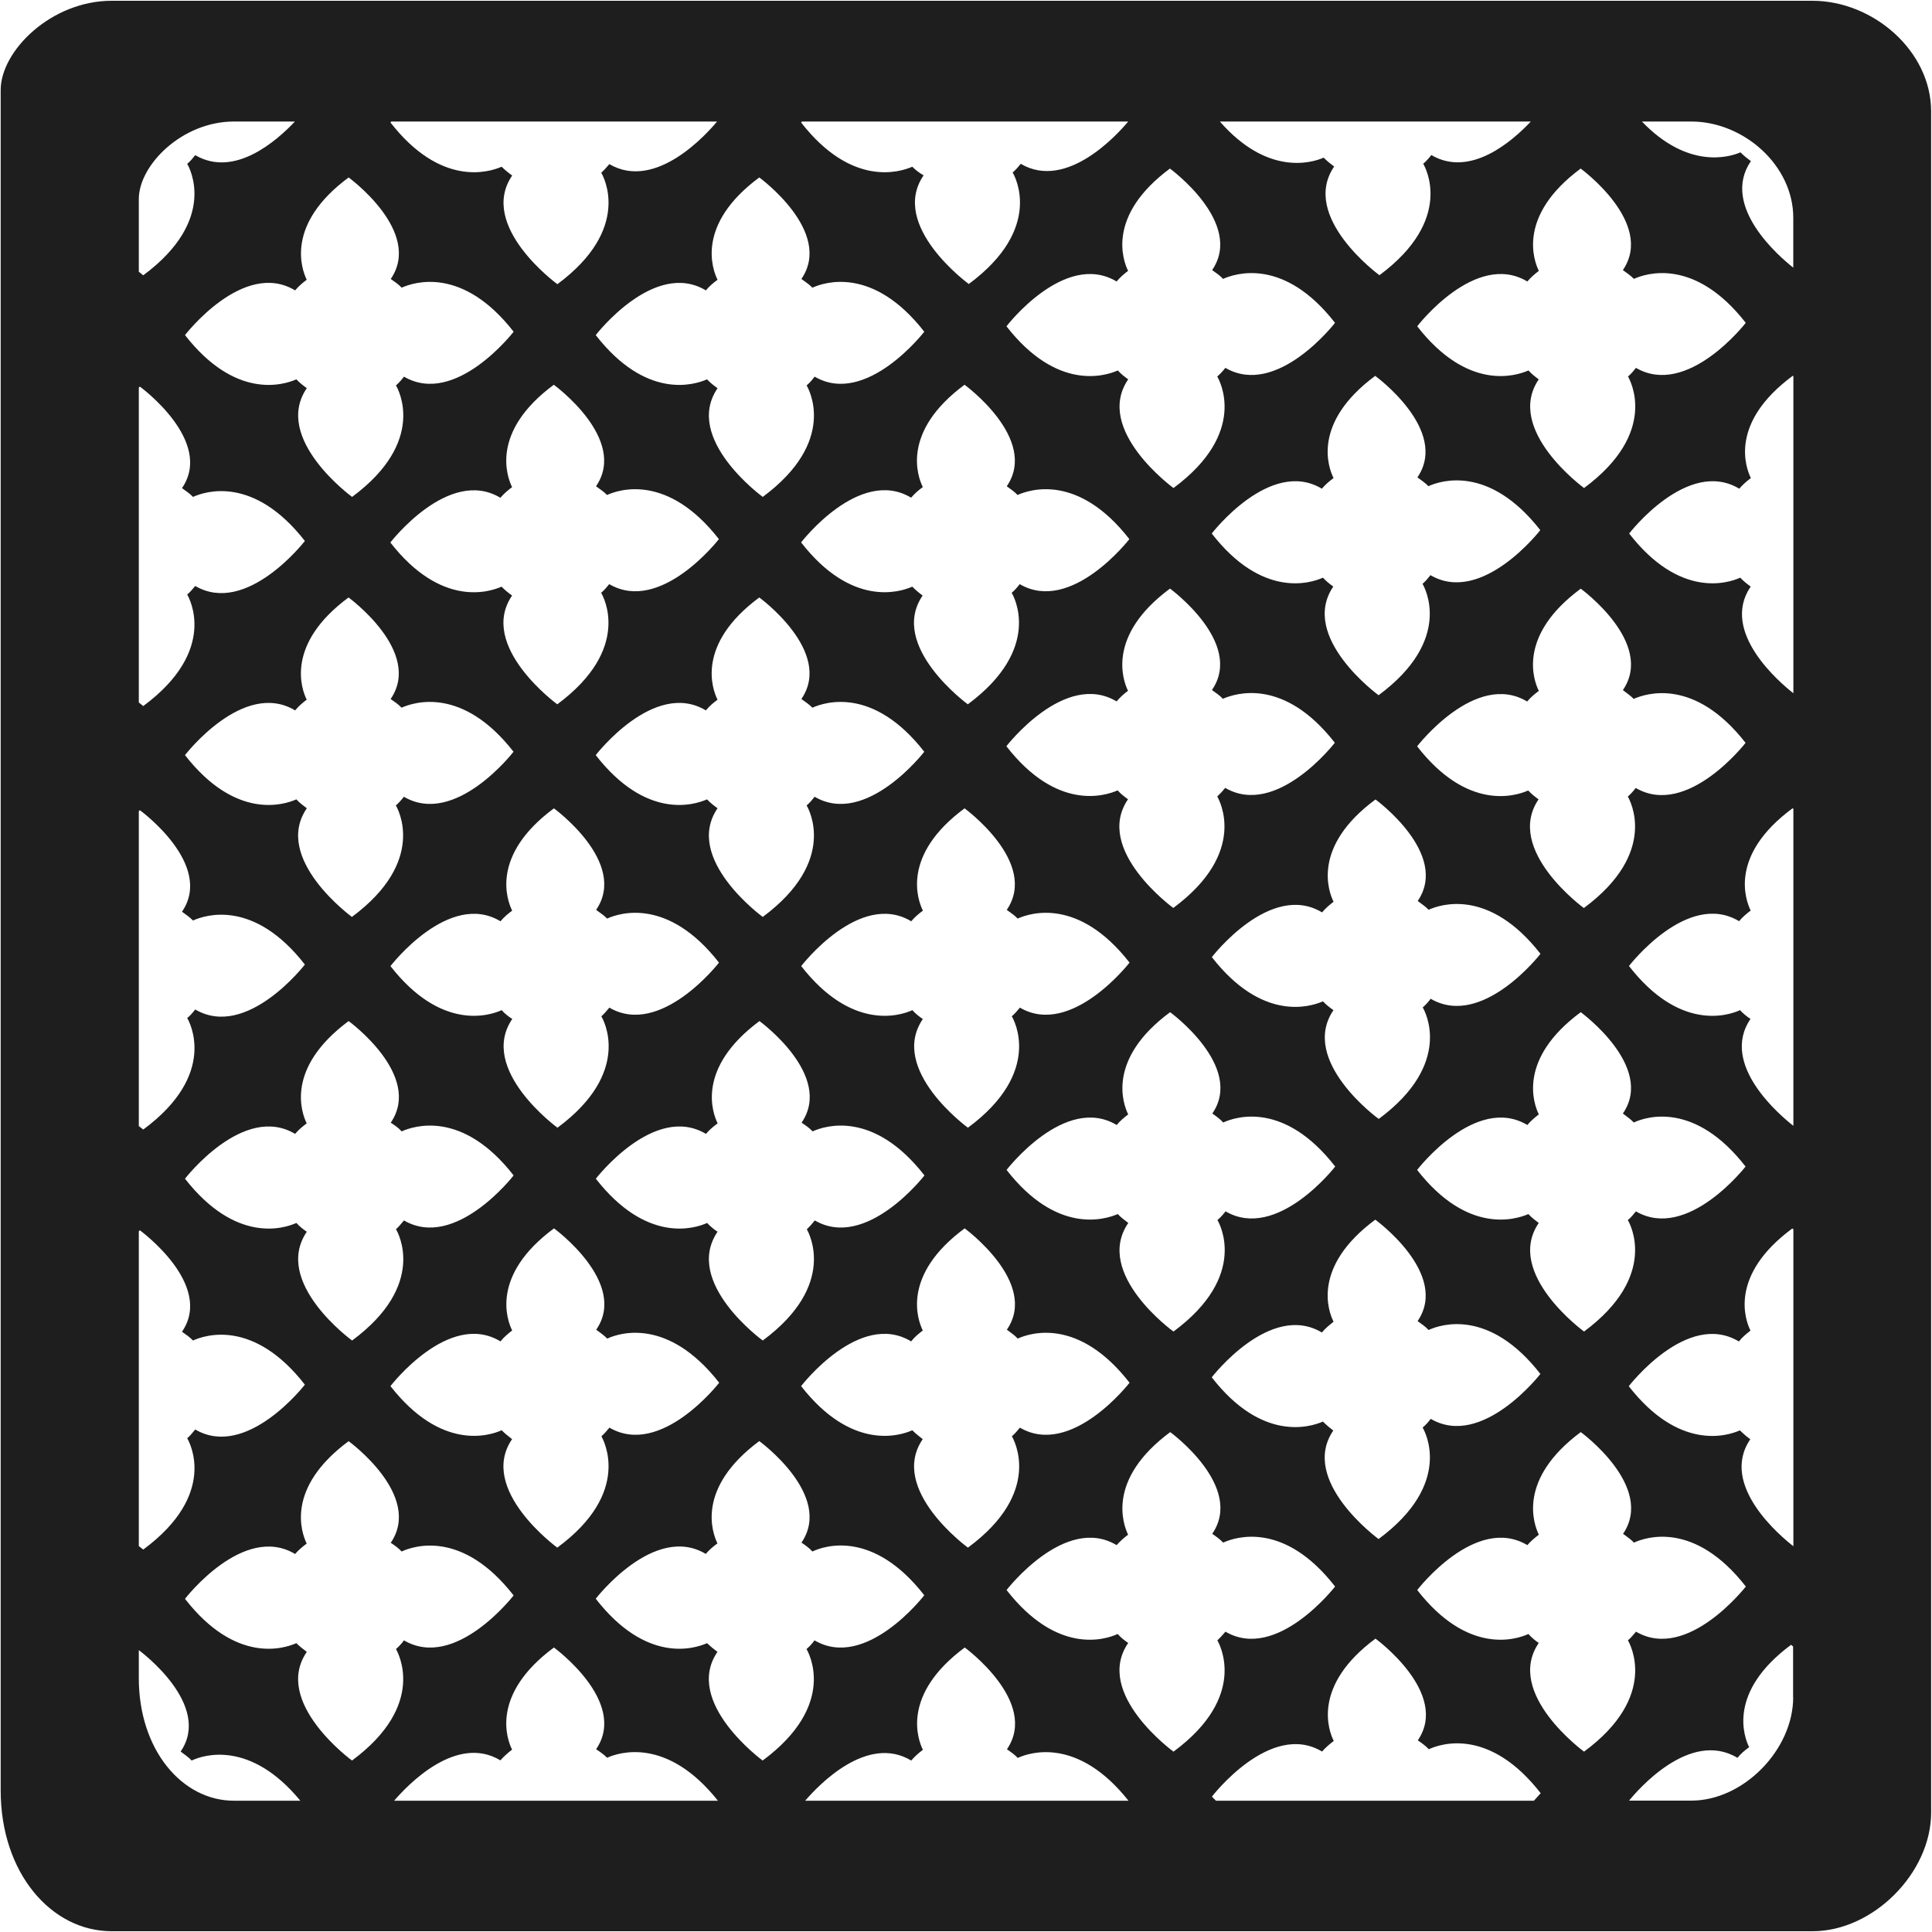 <?xml version="1.0" encoding="utf-8"?>
<!-- Generator: Adobe Illustrator 16.0.0, SVG Export Plug-In . SVG Version: 6.00 Build 0)  -->
<!DOCTYPE svg PUBLIC "-//W3C//DTD SVG 1.1//EN" "http://www.w3.org/Graphics/SVG/1.1/DTD/svg11.dtd">
<svg version="1.1" id="Layer_1" xmlns="http://www.w3.org/2000/svg" xmlns:xlink="http://www.w3.org/1999/xlink" x="0px" y="0px"
	 width="20px" height="20px" viewBox="0 0 20 20" enable-background="new 0 0 20 20" xml:space="preserve">
<path fill="#1E1E1E" d="M19.991,18.762V1.153c0-0.626-0.601-1.145-1.229-1.145H1.156c-0.627,0-1.149,0.519-1.149,0.924v17.603
	c0,0.852,0.522,1.457,1.149,1.457h17.608C19.391,19.992,19.992,19.387,19.991,18.762L19.991,18.762z M16.363,1.745
	c0,0,0.771,0.562,0.437,1.051c0.039,0.029,0.08,0.055,0.114,0.091c0.127-0.058,0.63-0.222,1.158,0.455c0,0-0.602,0.778-1.137,0.466
	c-0.025,0.033-0.051,0.063-0.082,0.09c0.021,0.036,0.323,0.578-0.455,1.154c0,0-0.824-0.602-0.469-1.125
	c-0.039-0.029-0.074-0.056-0.106-0.092c-0.136,0.059-0.63,0.213-1.152-0.457c-0.001,0,0.603-0.786,1.14-0.464
	c0.035-0.042,0.076-0.077,0.119-0.11C15.877,2.697,15.705,2.233,16.363,1.745z M16.912,7.235c0.128-0.057,0.63-0.222,1.158,0.455
	c0,0-0.603,0.779-1.137,0.467c-0.025,0.032-0.051,0.063-0.082,0.089c0.021,0.036,0.323,0.578-0.455,1.154
	c0,0-0.824-0.601-0.469-1.125c-0.039-0.029-0.074-0.056-0.107-0.092c-0.133,0.059-0.629,0.213-1.15-0.457
	c0,0,0.604-0.785,1.139-0.464c0.035-0.042,0.076-0.077,0.121-0.11c-0.054-0.106-0.226-0.571,0.434-1.058
	c-0.002-0.001,0.771,0.56,0.436,1.05C16.837,7.174,16.878,7.199,16.912,7.235z M16.913,11.62c0.127-0.06,0.63-0.222,1.157,0.456
	c0,0-0.602,0.775-1.135,0.464c-0.026,0.032-0.052,0.065-0.084,0.09c0.021,0.035,0.324,0.577-0.453,1.154
	c0,0-0.825-0.601-0.469-1.124c-0.039-0.03-0.076-0.057-0.107-0.092c-0.135,0.058-0.631,0.211-1.152-0.457
	c0,0,0.604-0.786,1.141-0.465c0.035-0.043,0.076-0.076,0.119-0.11c-0.053-0.106-0.225-0.571,0.434-1.058
	c0,0.001,0.771,0.562,0.436,1.049C16.838,11.557,16.879,11.584,16.913,11.62z M14.271,15.932c0,0-0.824-0.602-0.469-1.123
	c-0.039-0.031-0.074-0.059-0.107-0.093c-0.133,0.058-0.631,0.212-1.151-0.458c0,0,0.604-0.785,1.14-0.464
	c0.035-0.043,0.076-0.075,0.121-0.112c-0.054-0.105-0.227-0.568,0.432-1.056c0,0,0.772,0.56,0.438,1.05
	c0.039,0.029,0.08,0.055,0.114,0.092c0.127-0.059,0.629-0.223,1.157,0.455c0,0-0.602,0.777-1.135,0.465
	c-0.026,0.033-0.052,0.064-0.084,0.09C14.748,14.813,15.051,15.355,14.271,15.932z M10.02,16.021c0,0-0.825-0.601-0.468-1.123
	c-0.039-0.03-0.075-0.059-0.108-0.092c-0.133,0.06-0.63,0.211-1.151-0.457c0,0,0.604-0.787,1.139-0.463
	c0.035-0.045,0.076-0.078,0.121-0.113c-0.053-0.105-0.226-0.57,0.433-1.057c0,0,0.771,0.563,0.437,1.049
	c0.039,0.029,0.08,0.057,0.113,0.092c0.128-0.059,0.63-0.221,1.157,0.457c0,0-0.601,0.777-1.135,0.465
	c-0.025,0.031-0.052,0.063-0.083,0.089C10.496,14.906,10.799,15.447,10.02,16.021z M5.769,16.021c0,0-0.825-0.601-0.468-1.123
	c-0.039-0.03-0.075-0.059-0.108-0.092c-0.133,0.06-0.629,0.211-1.151-0.457c0,0,0.604-0.787,1.139-0.463
	c0.036-0.045,0.076-0.078,0.121-0.113c-0.053-0.105-0.226-0.57,0.433-1.057c0,0,0.772,0.563,0.437,1.049
	c0.039,0.029,0.08,0.057,0.114,0.092c0.127-0.059,0.629-0.221,1.159,0.457c0,0-0.602,0.777-1.136,0.465
	c-0.027,0.031-0.052,0.063-0.083,0.089C6.245,14.906,6.548,15.447,5.769,16.021z M3.068,12.66c-0.135,0.061-0.63,0.211-1.153-0.458
	c0,0,0.604-0.784,1.14-0.464c0.036-0.043,0.076-0.076,0.12-0.109c-0.053-0.107-0.225-0.57,0.434-1.059c0,0,0.771,0.561,0.436,1.052
	c0.04,0.026,0.08,0.053,0.113,0.09c0.129-0.058,0.631-0.222,1.159,0.456c0,0-0.601,0.777-1.135,0.466
	c-0.026,0.031-0.052,0.063-0.083,0.091c0.021,0.034,0.325,0.576-0.454,1.152c0,0-0.826-0.6-0.469-1.126
	C3.137,12.725,3.1,12.695,3.068,12.66z M3.068,8.275c-0.134,0.059-0.63,0.213-1.153-0.458c0,0,0.604-0.785,1.14-0.463
	c0.036-0.043,0.076-0.078,0.12-0.111C3.122,7.137,2.95,6.672,3.608,6.185c0,0,0.771,0.561,0.436,1.051
	c0.04,0.029,0.08,0.055,0.113,0.09c0.129-0.058,0.631-0.221,1.159,0.456c0,0-0.601,0.779-1.135,0.466
	c-0.026,0.033-0.052,0.063-0.083,0.09c0.02,0.035,0.324,0.576-0.455,1.154c0.001,0-0.825-0.601-0.467-1.125
	C3.137,8.338,3.1,8.31,3.068,8.275z M5.733,3.983c0,0,0.772,0.561,0.437,1.051c0.039,0.028,0.08,0.055,0.114,0.09
	c0.127-0.058,0.629-0.221,1.158,0.457c0,0-0.602,0.778-1.135,0.466C6.28,6.08,6.255,6.109,6.223,6.137
	c0.021,0.035,0.325,0.576-0.454,1.154c0,0-0.825-0.602-0.468-1.126C5.262,6.137,5.226,6.108,5.192,6.073
	C5.06,6.132,4.563,6.286,4.041,5.616c0,0,0.604-0.785,1.139-0.463c0.036-0.042,0.076-0.077,0.121-0.11
	C5.248,4.934,5.075,4.47,5.733,3.983z M9.985,3.983c0,0,0.771,0.561,0.437,1.051c0.038,0.028,0.079,0.055,0.112,0.09
	c0.128-0.058,0.63-0.221,1.157,0.457c0,0-0.601,0.778-1.135,0.466c-0.025,0.033-0.052,0.063-0.083,0.09
	c0.021,0.035,0.324,0.576-0.454,1.154c0,0-0.825-0.602-0.468-1.126C9.513,6.137,9.478,6.108,9.444,6.073
	c-0.133,0.059-0.63,0.212-1.151-0.458c0,0,0.603-0.785,1.139-0.463c0.035-0.042,0.076-0.077,0.121-0.11
	C9.499,4.934,9.327,4.47,9.985,3.983z M14.236,3.891c0,0,0.771,0.561,0.437,1.051c0.039,0.029,0.08,0.055,0.114,0.091
	c0.127-0.058,0.629-0.222,1.158,0.455c0,0-0.603,0.779-1.137,0.466c-0.025,0.032-0.051,0.063-0.082,0.09
	c0.021,0.036,0.323,0.577-0.455,1.153c0,0-0.824-0.601-0.469-1.125c-0.039-0.028-0.074-0.056-0.107-0.092
	c-0.133,0.06-0.631,0.213-1.151-0.457c0,0,0.604-0.786,1.14-0.464c0.035-0.042,0.076-0.077,0.121-0.11
	C13.751,4.842,13.578,4.379,14.236,3.891z M14.789,9.418c0.127-0.058,0.629-0.222,1.158,0.456c0,0-0.602,0.778-1.137,0.465
	c-0.025,0.034-0.051,0.063-0.082,0.09c0.021,0.034,0.323,0.578-0.455,1.154c-0.002,0.001-0.826-0.601-0.469-1.126
	c-0.039-0.027-0.074-0.054-0.109-0.091c-0.133,0.058-0.629,0.212-1.15-0.458c0,0,0.604-0.786,1.141-0.463
	c0.035-0.042,0.076-0.077,0.119-0.11c-0.053-0.107-0.226-0.571,0.434-1.059c0,0,0.771,0.562,0.437,1.051
	C14.714,9.356,14.755,9.382,14.789,9.418z M12.546,7.143c0.041,0.03,0.08,0.055,0.113,0.091c0.13-0.057,0.632-0.222,1.159,0.455
	c0,0-0.601,0.779-1.135,0.467c-0.025,0.032-0.054,0.063-0.082,0.089c0.02,0.036,0.323,0.578-0.455,1.154
	c0,0-0.826-0.601-0.469-1.125c-0.039-0.029-0.076-0.056-0.107-0.092c-0.135,0.059-0.631,0.213-1.152-0.457
	c0,0,0.604-0.785,1.141-0.464c0.035-0.042,0.074-0.077,0.118-0.11c-0.052-0.106-0.224-0.571,0.435-1.058
	C12.111,6.093,12.882,6.654,12.546,7.143z M10.02,11.674c0.001,0.001-0.824-0.6-0.467-1.125c-0.039-0.027-0.075-0.054-0.108-0.092
	c-0.133,0.061-0.63,0.212-1.151-0.456c0,0,0.603-0.786,1.139-0.464c0.035-0.042,0.076-0.077,0.121-0.11
	C9.5,9.319,9.327,8.855,9.985,8.368c0,0,0.771,0.561,0.437,1.051c0.039,0.029,0.08,0.055,0.113,0.09
	c0.128-0.058,0.63-0.221,1.158,0.456c0,0-0.603,0.777-1.135,0.466c-0.027,0.032-0.053,0.063-0.084,0.09
	C10.495,10.555,10.799,11.098,10.02,11.674z M8.296,7.236c0.039,0.029,0.08,0.055,0.114,0.09c0.128-0.058,0.63-0.221,1.158,0.456
	c0,0-0.601,0.779-1.135,0.466C8.407,8.281,8.382,8.311,8.35,8.338c0.021,0.035,0.325,0.576-0.454,1.154c0,0-0.825-0.601-0.468-1.125
	C7.388,8.338,7.352,8.31,7.319,8.275c-0.134,0.059-0.63,0.213-1.152-0.458c0,0,0.604-0.785,1.14-0.463
	c0.036-0.043,0.076-0.078,0.121-0.111C7.374,7.137,7.202,6.672,7.86,6.185C7.86,6.185,8.631,6.746,8.296,7.236z M5.771,11.674
	c0,0-0.825-0.602-0.468-1.126c-0.041-0.026-0.076-0.053-0.11-0.091c-0.133,0.061-0.63,0.212-1.151-0.456
	c0,0,0.604-0.786,1.139-0.464c0.035-0.042,0.076-0.077,0.121-0.11C5.248,9.319,5.076,8.855,5.734,8.368c0,0,0.772,0.561,0.437,1.051
	c0.039,0.029,0.08,0.055,0.114,0.09c0.127-0.058,0.629-0.221,1.158,0.456c0,0-0.602,0.777-1.135,0.466
	c-0.027,0.032-0.052,0.063-0.083,0.09C6.246,10.555,6.55,11.098,5.771,11.674z M7.428,12.751c-0.039-0.026-0.075-0.056-0.108-0.091
	c-0.134,0.061-0.63,0.211-1.152-0.458c0,0,0.604-0.784,1.14-0.464c0.036-0.043,0.076-0.076,0.121-0.109
	c-0.053-0.107-0.225-0.57,0.433-1.059c0,0,0.771,0.561,0.436,1.052c0.039,0.026,0.08,0.053,0.114,0.09
	c0.127-0.058,0.63-0.222,1.158,0.456c0,0-0.601,0.777-1.135,0.466c-0.026,0.031-0.051,0.063-0.083,0.091
	c0.019,0.034,0.322,0.576-0.456,1.152C7.896,13.877,7.071,13.277,7.428,12.751z M11.68,12.66c-0.039-0.03-0.076-0.057-0.109-0.092
	c-0.135,0.058-0.631,0.211-1.151-0.457c0,0,0.604-0.786,1.14-0.465c0.035-0.043,0.075-0.076,0.119-0.11
	c-0.053-0.106-0.225-0.571,0.434-1.058c0,0,0.771,0.562,0.437,1.049c0.041,0.029,0.08,0.057,0.113,0.093
	c0.13-0.06,0.632-0.222,1.159,0.456c0,0-0.6,0.775-1.135,0.464c-0.025,0.032-0.054,0.065-0.084,0.09
	c0.02,0.035,0.325,0.577-0.455,1.154C12.146,13.784,11.32,13.184,11.68,12.66z M15.847,1.258c-0.189,0.201-0.625,0.585-1.03,0.347
	c-0.026,0.033-0.051,0.063-0.084,0.09c0.021,0.035,0.324,0.577-0.453,1.154c0,0-0.825-0.602-0.469-1.125
	c-0.039-0.029-0.074-0.057-0.108-0.092c-0.127,0.055-0.583,0.189-1.075-0.374H15.847z M12.111,1.745c0,0,0.771,0.562,0.437,1.051
	c0.041,0.029,0.08,0.055,0.113,0.091c0.13-0.058,0.632-0.222,1.159,0.455c0,0-0.6,0.778-1.135,0.466
	c-0.025,0.033-0.054,0.063-0.084,0.09c0.021,0.036,0.325,0.578-0.453,1.154c0,0-0.826-0.602-0.469-1.125
	c-0.039-0.029-0.076-0.056-0.107-0.092c-0.135,0.059-0.631,0.213-1.153-0.457c-0.001,0,0.603-0.786,1.14-0.464
	c0.035-0.042,0.075-0.077,0.119-0.11C11.625,2.697,11.453,2.233,12.111,1.745z M8.302,1.258h3.377
	c-0.107,0.129-0.636,0.718-1.112,0.438c-0.027,0.033-0.053,0.063-0.084,0.09c0.021,0.035,0.325,0.577-0.454,1.154
	c0,0-0.825-0.601-0.468-1.125C9.514,1.788,9.478,1.76,9.444,1.726c-0.133,0.058-0.63,0.211-1.151-0.458
	C8.293,1.268,8.299,1.26,8.302,1.258z M7.86,1.837c0,0,0.771,0.561,0.436,1.051c0.039,0.028,0.08,0.055,0.114,0.09
	C8.537,2.92,9.04,2.756,9.568,3.434c0,0-0.601,0.778-1.135,0.465C8.407,3.933,8.382,3.963,8.35,3.99
	c0.021,0.035,0.325,0.577-0.454,1.154c0,0-0.825-0.601-0.468-1.125C7.388,3.99,7.352,3.962,7.319,3.927
	c-0.134,0.059-0.63,0.212-1.152-0.458c0,0,0.604-0.785,1.14-0.463c0.036-0.043,0.076-0.077,0.121-0.11
	C7.374,2.788,7.202,2.324,7.86,1.837z M4.051,1.258h3.372C7.325,1.376,6.791,1.982,6.308,1.699C6.28,1.73,6.255,1.761,6.224,1.788
	C6.245,1.823,6.548,2.365,5.77,2.942c0,0-0.825-0.601-0.468-1.125C5.262,1.788,5.227,1.76,5.193,1.726
	C5.06,1.784,4.563,1.937,4.042,1.268C4.042,1.268,4.048,1.26,4.051,1.258z M3.609,1.837c0,0,0.771,0.561,0.436,1.051
	c0.04,0.028,0.08,0.055,0.113,0.09C4.287,2.92,4.789,2.756,5.317,3.434c0,0-0.601,0.778-1.135,0.465
	C4.156,3.933,4.13,3.963,4.099,3.99C4.12,4.025,4.424,4.567,3.645,5.144c0,0-0.826-0.602-0.469-1.126
	C3.137,3.99,3.101,3.962,3.068,3.927c-0.135,0.059-0.63,0.212-1.153-0.458c0,0,0.604-0.786,1.14-0.463
	c0.036-0.043,0.076-0.077,0.12-0.11C3.123,2.788,2.951,2.324,3.609,1.837z M1.437,2.061c0-0.352,0.447-0.803,0.985-0.803h0.631
	c-0.189,0.2-0.626,0.586-1.032,0.348C1.995,1.639,1.97,1.669,1.938,1.696c0.02,0.035,0.324,0.576-0.455,1.154
	c0,0-0.02-0.015-0.046-0.037V2.061z M1.437,4.012c0.004-0.003,0.007-0.006,0.011-0.01c0,0,0.771,0.562,0.436,1.051
	c0.039,0.029,0.08,0.055,0.114,0.091C2.125,5.086,2.627,4.922,3.156,5.6c0,0-0.601,0.778-1.135,0.466
	C1.994,6.099,1.969,6.128,1.938,6.155c0.02,0.035,0.324,0.577-0.455,1.154c0,0-0.019-0.015-0.046-0.037V4.012z M1.437,8.397
	c0.004-0.003,0.007-0.006,0.011-0.01c0,0,0.771,0.561,0.436,1.051c0.039,0.029,0.08,0.056,0.114,0.091
	c0.128-0.058,0.63-0.222,1.158,0.456c0,0-0.601,0.779-1.135,0.465c-0.026,0.033-0.051,0.063-0.083,0.089
	c0.021,0.035,0.324,0.579-0.455,1.154c0,0-0.019-0.015-0.046-0.036V8.397z M1.437,12.746c0.004-0.003,0.007-0.007,0.011-0.01
	c0,0,0.771,0.561,0.436,1.05c0.039,0.028,0.08,0.055,0.114,0.091c0.128-0.059,0.63-0.221,1.158,0.457c0,0-0.601,0.777-1.135,0.464
	c-0.026,0.031-0.051,0.063-0.083,0.091c0.021,0.036,0.324,0.576-0.455,1.152c0,0-0.019-0.015-0.046-0.036V12.746z M2.422,18.641
	c-0.538,0-0.985-0.527-0.985-1.268v-0.291c0.017,0.013,0.764,0.566,0.433,1.05c0.039,0.03,0.08,0.056,0.114,0.093
	c0.125-0.06,0.609-0.211,1.125,0.416H2.422z M3.644,18.225c0,0-0.826-0.603-0.468-1.125C3.137,17.07,3.1,17.043,3.068,17.01
	c-0.134,0.059-0.63,0.213-1.153-0.459c0,0,0.604-0.785,1.14-0.464c0.036-0.042,0.076-0.075,0.12-0.108
	c-0.053-0.109-0.225-0.572,0.434-1.06c0,0,0.771,0.56,0.436,1.052c0.04,0.026,0.08,0.055,0.113,0.09
	c0.129-0.06,0.631-0.223,1.159,0.455c-0.001,0-0.601,0.779-1.135,0.465c-0.026,0.035-0.052,0.063-0.083,0.09
	C4.119,17.107,4.423,17.648,3.644,18.225z M4.08,18.641c0.138-0.161,0.643-0.693,1.1-0.418c0.036-0.041,0.076-0.076,0.121-0.111
	c-0.053-0.105-0.226-0.569,0.433-1.057c0,0,0.772,0.561,0.437,1.053c0.039,0.026,0.08,0.054,0.114,0.088
	c0.126-0.057,0.622-0.215,1.147,0.445H4.08z M7.895,18.225c0,0-0.824-0.603-0.468-1.125c-0.039-0.029-0.074-0.058-0.108-0.09
	c-0.133,0.059-0.629,0.213-1.152-0.46c0,0,0.604-0.784,1.139-0.464c0.036-0.042,0.076-0.076,0.121-0.109
	c-0.053-0.108-0.225-0.57,0.433-1.059c0,0,0.771,0.561,0.437,1.051c0.039,0.027,0.08,0.055,0.113,0.092
	C8.538,16,9.04,15.837,9.568,16.514c-0.001,0.002-0.602,0.781-1.136,0.467c-0.026,0.035-0.051,0.063-0.083,0.09
	C8.37,17.107,8.674,17.648,7.895,18.225z M8.335,18.641c0.14-0.163,0.642-0.69,1.098-0.416c0.035-0.041,0.076-0.078,0.121-0.111
	c-0.053-0.106-0.226-0.57,0.433-1.059c0,0,0.771,0.563,0.437,1.053c0.038,0.027,0.079,0.055,0.112,0.09
	c0.127-0.059,0.623-0.217,1.146,0.443H8.335z M12.148,18.133c0,0-0.828-0.602-0.469-1.125c-0.039-0.027-0.076-0.056-0.109-0.093
	c-0.135,0.062-0.629,0.213-1.15-0.455c0,0,0.604-0.785,1.139-0.465c0.037-0.041,0.075-0.075,0.119-0.108
	c-0.052-0.109-0.224-0.572,0.436-1.062c0,0,0.771,0.562,0.435,1.053c0.041,0.028,0.08,0.056,0.113,0.091
	c0.13-0.059,0.632-0.223,1.159,0.455c-0.002,0-0.602,0.779-1.135,0.467c-0.026,0.03-0.055,0.063-0.084,0.09
	C12.622,17.016,12.926,17.559,12.148,18.133z M15.879,18.641h-3.292c-0.014-0.017-0.027-0.025-0.041-0.043
	c0,0,0.604-0.787,1.14-0.466c0.035-0.041,0.076-0.075,0.121-0.11c-0.054-0.105-0.227-0.571,0.432-1.059c0,0,0.773,0.563,0.438,1.053
	c0.039,0.027,0.08,0.055,0.114,0.092c0.127-0.059,0.629-0.224,1.158,0.455C15.948,18.563,15.919,18.598,15.879,18.641z
	 M16.398,18.133c0,0-0.825-0.602-0.469-1.125c-0.039-0.027-0.074-0.056-0.107-0.093c-0.135,0.062-0.631,0.213-1.151-0.455
	c0,0,0.603-0.785,1.14-0.465c0.035-0.041,0.076-0.075,0.119-0.108c-0.053-0.109-0.225-0.572,0.434-1.062
	c0,0,0.771,0.562,0.438,1.053c0.038,0.028,0.079,0.056,0.113,0.091c0.128-0.059,0.63-0.223,1.158,0.455
	c-0.002,0-0.604,0.779-1.137,0.467c-0.026,0.03-0.052,0.063-0.084,0.09C16.873,17.016,17.176,17.559,16.398,18.133z M18.563,17.57
	c0,0.543-0.515,1.07-1.054,1.07h-0.645c0.083-0.102,0.628-0.74,1.122-0.443c0.035-0.043,0.076-0.078,0.121-0.11
	c-0.053-0.108-0.226-0.571,0.434-1.06c0,0,0.009,0.007,0.021,0.017V17.57z M18.563,16.005c-0.118-0.092-0.77-0.628-0.444-1.106
	c-0.039-0.028-0.074-0.059-0.108-0.092c-0.133,0.06-0.63,0.211-1.15-0.457c0,0,0.604-0.787,1.14-0.463
	c0.035-0.045,0.076-0.078,0.12-0.113c-0.053-0.105-0.227-0.57,0.433-1.057c0,0,0.008,0.007,0.011,0.008V16.005z M18.563,11.653
	c-0.125-0.098-0.765-0.631-0.442-1.105c-0.039-0.026-0.074-0.054-0.108-0.091c-0.133,0.061-0.63,0.213-1.15-0.457
	c0,0,0.604-0.786,1.14-0.464c0.035-0.042,0.076-0.077,0.12-0.11c-0.053-0.108-0.227-0.572,0.434-1.059c0,0,0.007,0.005,0.008,0.006
	V11.653z M18.563,7.175c-0.132-0.104-0.761-0.632-0.44-1.103c-0.039-0.028-0.074-0.056-0.108-0.092
	c-0.133,0.06-0.63,0.213-1.15-0.457c0,0,0.604-0.786,1.14-0.464c0.035-0.042,0.076-0.077,0.12-0.11
	c-0.053-0.107-0.227-0.571,0.434-1.059c0,0,0.005,0.004,0.006,0.004V7.175z M18.563,2.77c-0.139-0.109-0.756-0.635-0.438-1.102
	c-0.039-0.029-0.074-0.057-0.108-0.091c-0.121,0.053-0.548,0.173-1.02-0.319h0.511c0.54,0,1.056,0.451,1.056,0.997V2.77z"/>
</svg>

